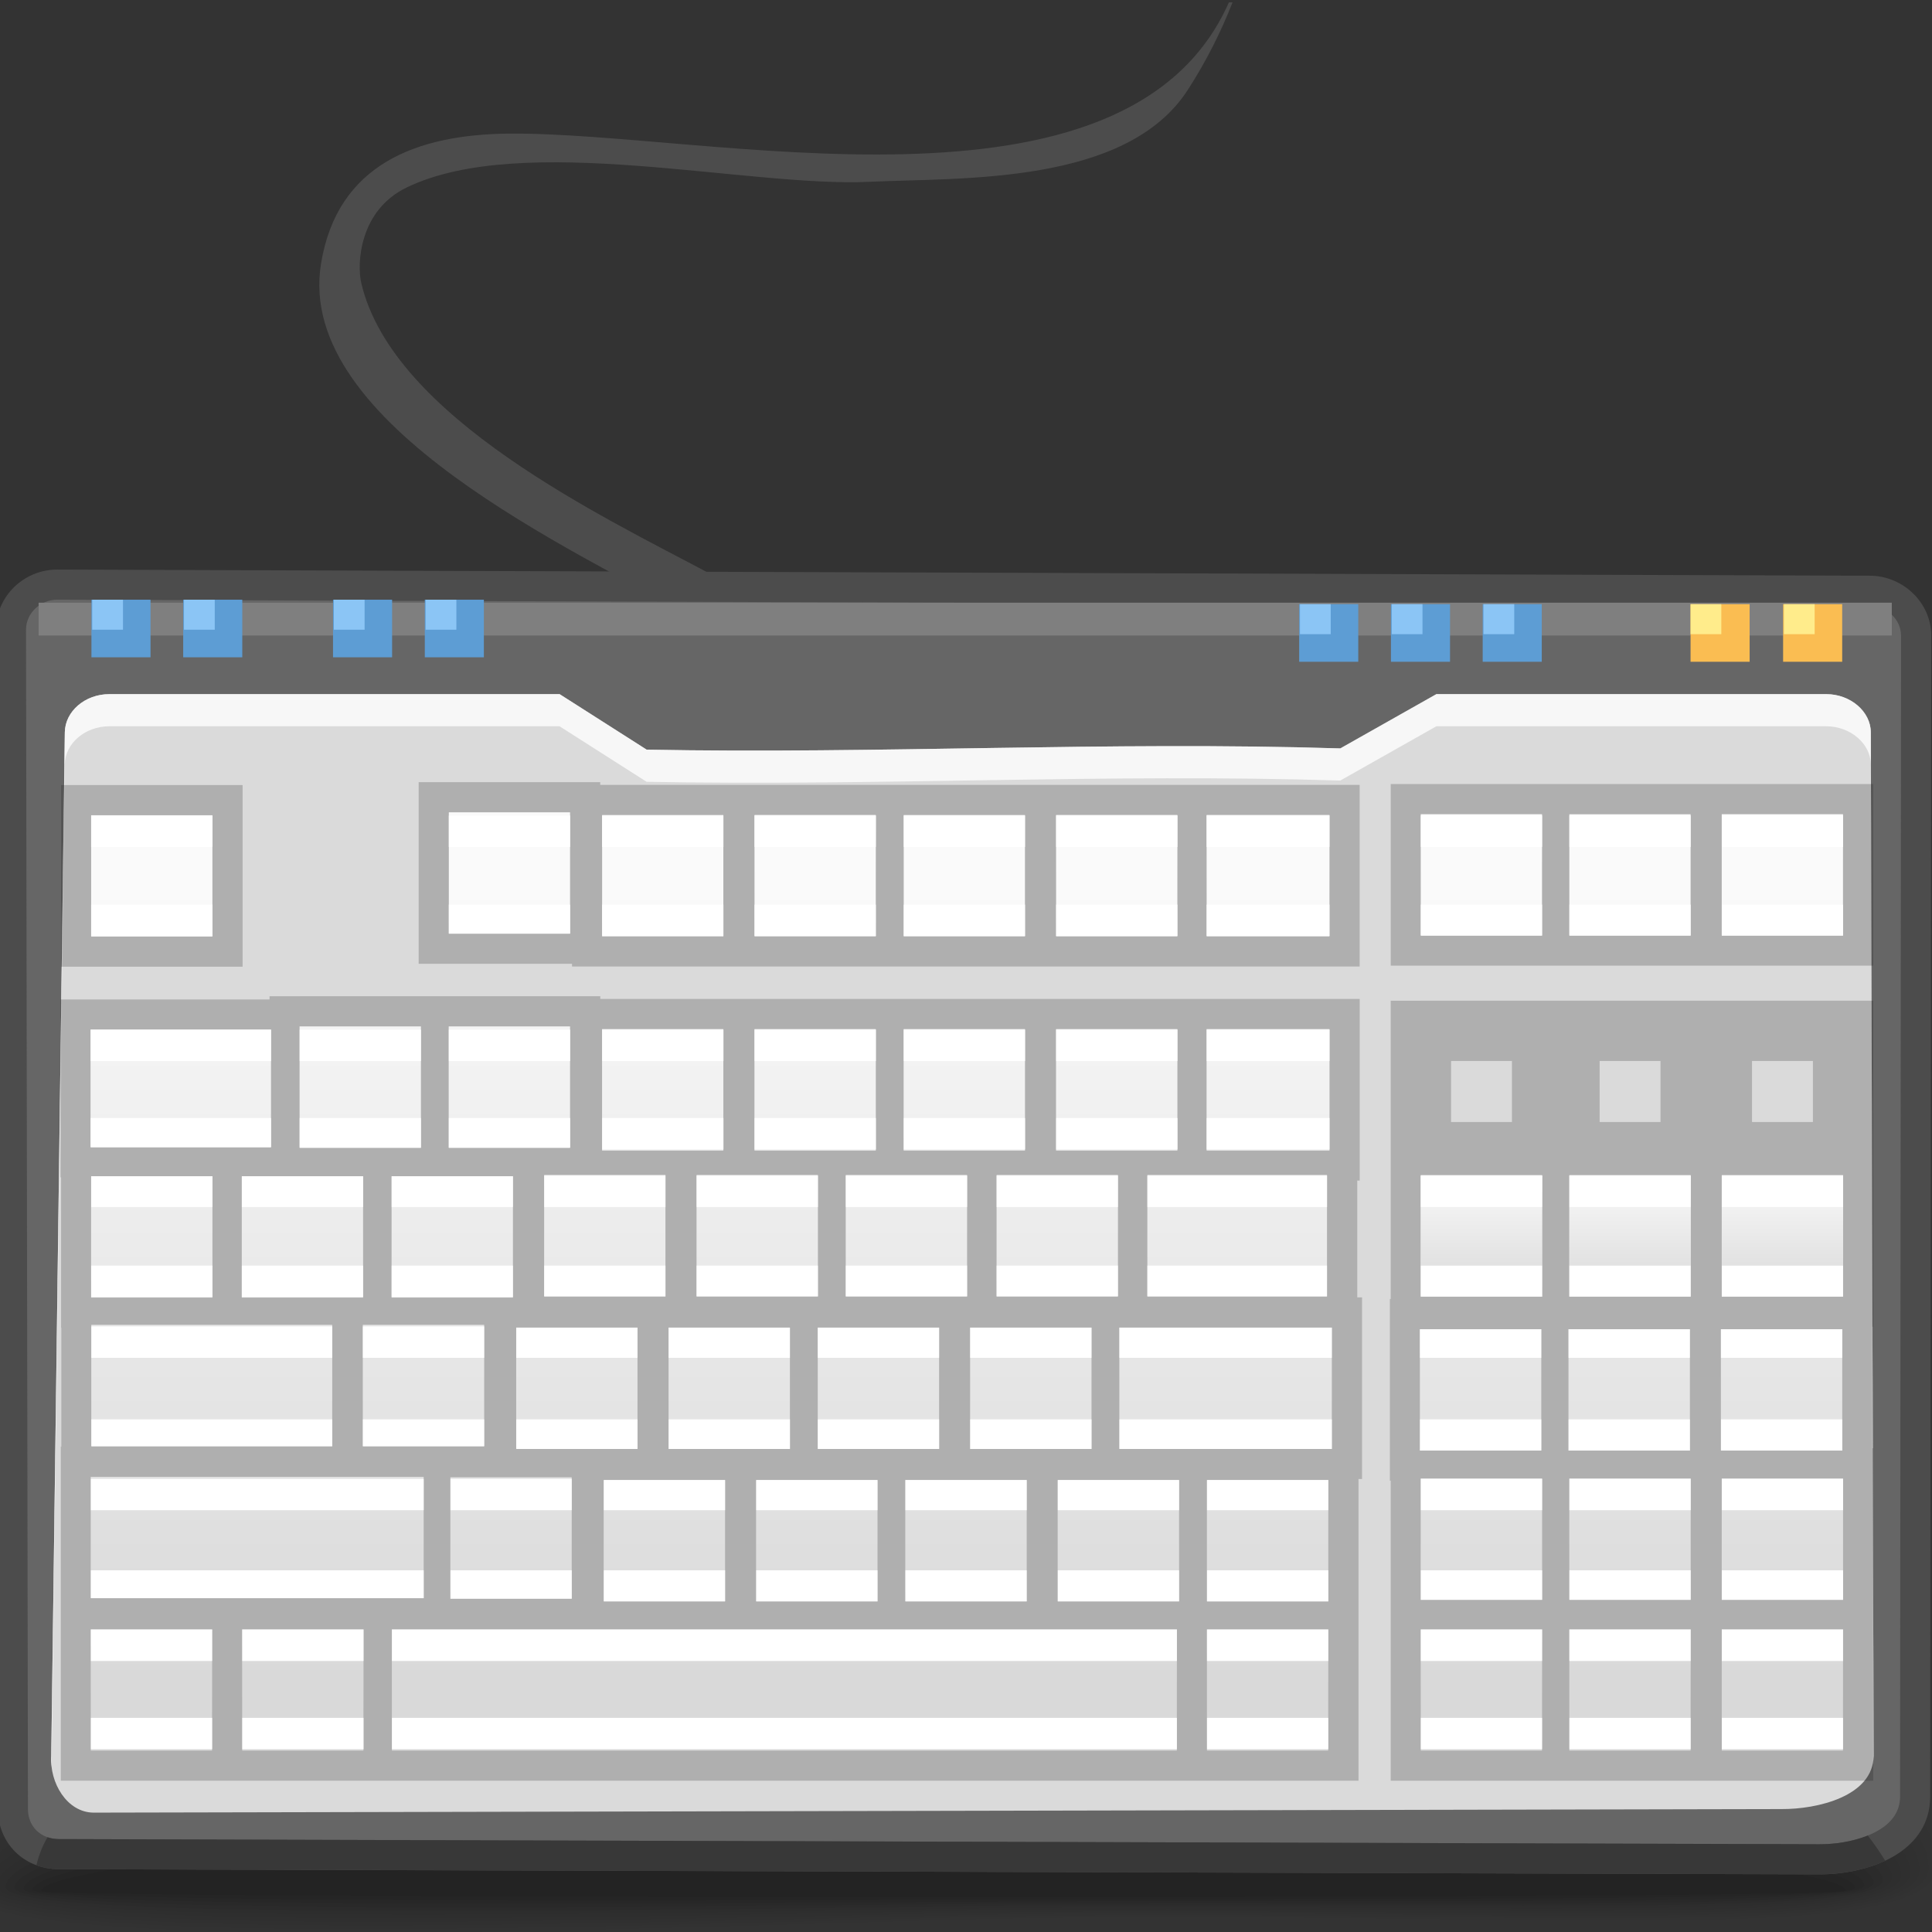 <?xml version="1.0" encoding="UTF-8" standalone="no"?>
<!-- Creator: CorelDRAW -->

<svg
   xmlns:dc="http://purl.org/dc/elements/1.1/"
   xmlns:cc="http://creativecommons.org/ns#"
   xmlns:rdf="http://www.w3.org/1999/02/22-rdf-syntax-ns#"
   xmlns:svg="http://www.w3.org/2000/svg"
   xmlns="http://www.w3.org/2000/svg"
   xmlns:xlink="http://www.w3.org/1999/xlink"
   xmlns:sodipodi="http://sodipodi.sourceforge.net/DTD/sodipodi-0.dtd"
   xmlns:inkscape="http://www.inkscape.org/namespaces/inkscape"
   xml:space="preserve"
   width="64px"
   height="64px"
   style="shape-rendering:geometricPrecision; text-rendering:geometricPrecision; image-rendering:optimizeQuality; fill-rule:evenodd; clip-rule:evenodd"
   viewBox="0 0 64 64"
   id="svg6055"
   version="1.1"
   inkscape:version="0.48.1 r9760"
   sodipodi:docname="preferences-desktop-peripherals.svg"><rect x="0" y="0" width="64" height="64" fill="#333333" stroke="none"/><sodipodi:namedview
   pagecolor="#ffffff"
   bordercolor="#666666"
   borderopacity="1"
   objecttolerance="10"
   gridtolerance="10"
   guidetolerance="10"
   inkscape:pageopacity="0"
   inkscape:pageshadow="2"
   inkscape:window-width="646"
   inkscape:window-height="480"
   id="namedview6236"
   showgrid="false"
   inkscape:zoom="4.15625"
   inkscape:cx="32"
   inkscape:cy="32"
   inkscape:window-x="0"
   inkscape:window-y="24"
   inkscape:window-maximized="0"
   inkscape:current-layer="svg6055" />
 <defs
   id="defs6057">
  <style
   type="text/css"
   id="style6059">
   
    .fil14 {fill:#4C4C4C}
    .fil29 {fill:#5D9DD4}
    .fil15 {fill:#666666}
    .fil18 {fill:#7F7F7F}
    .fil30 {fill:#8BC5F5}
    .fil19 {fill:#DADADA}
    .fil21 {fill:#FABD52}
    .fil28 {fill:#FFEC8B}
    .fil27 {fill:white}
    .fil17 {fill:#383838;fill-rule:nonzero}
    .fil16 {fill:#4C4C4C;fill-rule:nonzero}
    .fil0 {fill:black;fill-opacity:0}
    .fil1 {fill:black;fill-opacity:0.004}
    .fil2 {fill:black;fill-opacity:0.008}
    .fil3 {fill:black;fill-opacity:0.016}
    .fil4 {fill:black;fill-opacity:0.02}
    .fil5 {fill:black;fill-opacity:0.024}
    .fil6 {fill:black;fill-opacity:0.027}
    .fil7 {fill:black;fill-opacity:0.031}
    .fil8 {fill:black;fill-opacity:0.035}
    .fil9 {fill:black;fill-opacity:0.043}
    .fil10 {fill:black;fill-opacity:0.047}
    .fil11 {fill:black;fill-opacity:0.051}
    .fil12 {fill:black;fill-opacity:0.055}
    .fil13 {fill:black;fill-opacity:0.059}
    .fil24 {fill:#191919;fill-rule:nonzero;fill-opacity:0.22}
    .fil20 {fill:white;fill-opacity:0.78}
    .fil22 {fill:url(#id0)}
    .fil26 {fill:url(#id1)}
    .fil23 {fill:url(#id2)}
    .fil25 {fill:url(#id3)}
   
  </style>
  <linearGradient
   id="id0"
   gradientUnits="userSpaceOnUse"
   x1="5.019"
   y1="53.971"
   x2="5.019"
   y2="57.989">
   <stop
   offset="0"
   style="stop-color:#FAFAFA"
   id="stop6062" />
   <stop
   offset="1"
   style="stop-color:#D9D9D9"
   id="stop6064" />
  </linearGradient>
  <linearGradient
   id="id1"
   gradientUnits="userSpaceOnUse"
   xlink:href="#id0"
   x1="54.06"
   y1="38.932"
   x2="54.06"
   y2="42.95">
  </linearGradient>
  <linearGradient
   id="id2"
   gradientUnits="userSpaceOnUse"
   xlink:href="#id0"
   x1="59.045"
   y1="27.293"
   x2="59.045"
   y2="30.67">
  </linearGradient>
  <linearGradient
   id="id3"
   gradientUnits="userSpaceOnUse"
   xlink:href="#id0"
   x1="32.028"
   y1="29.396"
   x2="32.028"
   y2="55.503">
  </linearGradient>
 </defs>
 <g
   id="Слой_x0020_1">
  <g
   id="_249745328">
   <path
   id="_249750800"
   class="fil0"
   d="M29.737 54.01c31.048,-1.248 35.236,3.567 35.371,7.475 0.136,3.909 -16.107,1.687 -34.209,2.361 -18.102,0.674 -33.367,1.243 -33.367,-1.655 0,-2.897 1.156,-6.933 32.204,-8.182z" />
   <g
   id="g6073">
    <path
   id="_249750008"
   class="fil1"
   d="M29.809 54.491c29.731,-1.152 34.87,3.405 34.995,7.083 0.124,3.619 -16.017,1.572 -33.876,2.196 -17.858,0.622 -33.098,1.142 -33.098,-1.544 0,-2.744 2.249,-6.582 31.979,-7.735z" />
    <path
   id="_249741128"
   class="fil2"
   d="M29.88 54.971c28.414,-1.057 34.505,3.243 34.62,6.69 0.115,3.33 -15.928,1.46 -33.544,2.03 -17.615,0.572 -32.83,1.041 -32.83,-1.433 0,-2.59 3.339,-6.23 31.754,-7.287z" />
    <path
   id="_249724952"
   class="fil3"
   d="M29.95 55.452c27.097,-0.96 34.14,3.082 34.244,6.298 0.104,3.04 -15.838,1.346 -33.209,1.866 -17.373,0.519 -32.562,0.939 -32.562,-1.322 0,-2.438 4.429,-5.882 31.528,-6.842z" />
    <path
   id="_249745520"
   class="fil4"
   d="M30.02 55.932c25.781,-0.863 33.776,2.92 33.87,5.904 0.093,2.752 -15.75,1.235 -32.879,1.701 -17.13,0.468 -32.295,0.839 -32.295,-1.208 0,-2.285 5.522,-5.532 31.304,-6.397z" />
    <path
   id="_249728792"
   class="fil5"
   d="M30.09 56.414c24.465,-0.767 33.411,2.758 33.494,5.512 0.083,2.463 -15.659,1.122 -32.544,1.537 -16.888,0.415 -32.028,0.737 -32.028,-1.098 0,-2.132 6.613,-5.18 31.079,-5.95z" />
    <path
   id="_249747728"
   class="fil6"
   d="M30.16 56.897c23.149,-0.672 33.048,2.595 33.12,5.119 0.073,2.172 -15.569,1.007 -32.214,1.371 -16.642,0.364 -31.759,0.637 -31.759,-0.987 0,-1.98 7.703,-4.831 30.853,-5.503z" />
    <path
   id="_249742568"
   class="fil7"
   d="M30.23 57.375c21.833,-0.575 32.683,2.432 32.745,4.726 0.063,1.884 -15.481,0.896 -31.881,1.207 -16.401,0.312 -31.491,0.535 -31.491,-0.875 0,-1.827 8.795,-4.481 30.626,-5.058z" />
    <path
   id="_249731456"
   class="fil8"
   d="M30.3 57.858c20.515,-0.481 32.318,2.269 32.37,4.332 0.052,1.595 -15.391,0.783 -31.549,1.043 -16.157,0.26 -31.223,0.433 -31.223,-0.765 0,-1.675 9.885,-4.13 30.402,-4.61z" />
    <path
   id="_249722072"
   class="fil9"
   d="M30.37 58.339c19.199,-0.383 31.953,2.108 31.994,3.941 0.043,1.304 -15.3,0.67 -31.215,0.878 -15.914,0.208 -30.957,0.333 -30.957,-0.654 0,-1.521 10.979,-3.78 30.177,-4.165z" />
    <path
   id="_249730088"
   class="fil10"
   d="M30.441 58.82c17.882,-0.288 31.588,1.945 31.62,3.547 0.031,1.017 -15.213,0.557 -30.885,0.713 -15.67,0.156 -30.688,0.231 -30.688,-0.543 0,-1.368 12.069,-3.429 29.953,-3.717z" />
    <path
   id="_249747104"
   class="fil11"
   d="M30.511 59.3c16.566,-0.191 31.223,1.785 31.244,3.155 0.021,0.726 -15.122,0.444 -30.551,0.549 -15.428,0.103 -30.42,0.13 -30.42,-0.432 0,-1.215 13.159,-3.079 29.726,-3.272z" />
    <path
   id="_249726008"
   class="fil12"
   d="M30.581 59.781c15.249,-0.097 30.859,1.622 30.869,2.761 0.011,0.437 -15.033,0.332 -30.22,0.383 -15.182,0.052 -30.15,0.03 -30.15,-0.32 0,-1.062 14.25,-2.728 29.502,-2.824z" />
   </g>
   <path
   id="_249727976"
   class="fil13"
   d="M30.649 60.264c13.934,0 30.495,1.46 30.495,2.369 0,0.296 -59.772,0.285 -59.772,0.008 0,-0.909 15.341,-2.378 29.276,-2.378z" />
  </g>
  <path
   class="fil14"
   d="M22.974 20.458c-3.798,-2.172 -13.212,-6.369 -12.34,-11.721 0.539,-3.311 3.193,-4.28 6.209,-4.311 6.571,-0.064 20.475,3.328 23.866,-4.348l0.12 0c-0.383,0.98 -0.866,1.944 -1.478,2.894 -2.039,3.17 -7.506,2.907 -10.531,3.05 -4.049,0.194 -11.486,-1.675 -15.347,0.188 -1.574,0.758 -1.655,2.53 -1.504,3.172 1.045,4.447 8.035,7.748 11.547,9.621 1.035,0.733 2.889,1.708 1.579,1.097 -0.83,-0.386 -1.296,0.759 -2.121,0.358z"
   id="path6088" />
  <path
   class="fil15"
   d="M1.929 61.42l58.337 0.171c1.245,0.011 3.157,-0.496 3.175,-2.058l0.033 -38.486c0,-0.804 -0.703,-1.476 -1.532,-1.479l-60.047 -0.203c-0.83,-0.002 -1.524,0.667 -1.531,1.48l0.064 39.094c0.002,0.79 0.589,1.462 1.501,1.48z"
   id="path6090" />
  <path
   class="fil16"
   d="M1.929 60.922l0.008 0 58.328 0.171 0.004 0c0.633,0.005 1.461,-0.137 2.039,-0.511 0.366,-0.236 0.628,-0.581 0.634,-1.048l0 -0.004 0.033 -38.482 -0.002 0c0,-0.261 -0.117,-0.503 -0.299,-0.679l-0.001 -0.001c-0.189,-0.183 -0.452,-0.3 -0.731,-0.3l-60.047 -0.203c-0.28,0 -0.541,0.113 -0.729,0.295 -0.183,0.176 -0.301,0.423 -0.304,0.686l0.064 39.094c0,0.268 0.104,0.519 0.282,0.697l0.002 0.002c0.171,0.167 0.418,0.275 0.718,0.282zm58.337 1.168l-0.004 0 -58.333 -0.171 -0.008 0c-0.578,-0.011 -1.064,-0.229 -1.411,-0.57l-0.002 -0.002c-0.366,-0.363 -0.576,-0.866 -0.578,-1.406l-0.064 -39.094 0 -0.004c0.005,-0.544 0.24,-1.044 0.608,-1.401 0.367,-0.354 0.873,-0.575 1.421,-0.574l60.047 0.203c0.548,0.001 1.058,0.226 1.424,0.58 0.373,0.359 0.608,0.856 0.608,1.397l-0.002 0 -0.033 38.486 0 0.004c-0.008,0.862 -0.458,1.473 -1.088,1.88 -0.758,0.491 -1.799,0.678 -2.585,0.672z"
   id="path6092" />
  <path
   class="fil17"
   d="M1.929 60.922l0.008 0 58.328 0.171 0.004 0c0.487,0.004 1.09,-0.08 1.605,-0.289 0.209,0.275 0.409,0.559 0.576,0.835 -0.698,0.327 -1.53,0.456 -2.185,0.451l-0.004 0 -58.333 -0.171 -0.008 0c-0.257,-0.005 -0.497,-0.051 -0.715,-0.131 0.078,-0.32 0.196,-0.639 0.37,-0.927 0.106,0.037 0.226,0.058 0.353,0.061z"
   id="path6094" />
  <rect
   class="fil18"
   x="1.279"
   y="19.965"
   width="61.389"
   height="1.086"
   id="rect6096" />
  <path
   class="fil19"
   d="M3.091 60.046l55.916 -0.118c1.199,0.009 3.043,-0.425 3.059,-1.761l-0.093 -33.906c0,-0.689 -0.674,-1.267 -1.475,-1.267l-12.915 0 -3.183 1.798c-7.704,-0.242 -15.271,0.188 -22.979,0.041l-2.884 -1.839 -14.915 0c-0.806,0 -1.467,0.57 -1.475,1.267l-0.449 33.906c-0.059,0.888 0.516,1.865 1.394,1.879z"
   id="path6098" />
  <path
   class="fil20"
   d="M62.064 58.233l0.002 -0.066 -0.093 -33.906c0,-0.689 -0.674,-1.267 -1.475,-1.267l-12.915 0 -3.183 1.798c-7.704,-0.242 -15.271,0.188 -22.979,0.041l-2.884 -1.839 -14.915 0c-0.806,0 -1.467,0.57 -1.475,1.267l-0.449 33.906c-0.008,0.118 -0.005,0.237 0.009,0.356l0.439 -33.197c0.008,-0.697 0.67,-1.267 1.475,-1.267l14.915 0 2.884 1.839c7.708,0.146 15.274,-0.283 22.979,-0.041l3.183 -1.798 12.915 0c0.801,0 1.475,0.579 1.475,1.267l0.091 32.907z"
   id="path6100" />
  <rect
   class="fil21"
   x="59.068"
   y="20.014"
   width="1.957"
   height="1.908"
   id="rect6102" />
  <g
   id="_252333288">
   <polygon
   id="_252325392"
   class="fil22"
   points="3.011,53.971 7.026,53.971 7.026,57.99 3.011,57.99 " />
   <polygon
   id="_252323928"
   class="fil22"
   points="8.026,53.971 12.041,53.971 12.041,57.99 8.026,57.99 " />
   <g
   id="g6107">
    <polygon
   id="_252333000"
   class="fil22"
   points="57.037,53.971 61.053,53.971 61.053,57.99 57.037,57.99 " />
    <polygon
   id="_249726512"
   class="fil22"
   points="51.989,53.971 56.005,53.971 56.005,57.99 51.989,57.99 " />
    <polygon
   id="_249721736"
   class="fil22"
   points="47.068,53.971 51.083,53.971 51.083,57.99 47.068,57.99 " />
   </g>
   <polygon
   id="_249744680"
   class="fil22"
   points="39.984,53.971 44,53.971 44,57.99 39.984,57.99 " />
   <polygon
   id="_252328392"
   class="fil22"
   points="12.984,53.971 38.986,53.971 38.986,57.99 12.984,57.99 " />
   <g
   id="g6114">
    <polygon
   id="_249727664"
   class="fil22"
   points="57.037,48.976 61.053,48.976 61.053,52.995 57.037,52.995 " />
    <polygon
   id="_249720584"
   class="fil22"
   points="51.989,48.976 56.005,48.976 56.005,52.995 51.989,52.995 " />
    <polygon
   id="_249749192"
   class="fil22"
   points="47.068,48.976 51.083,48.976 51.083,52.995 47.068,52.995 " />
   </g>
   <g
   id="g6119">
    <polygon
   id="_249744896"
   class="fil22"
   points="57.01,44.032 61.026,44.032 61.026,48.051 57.01,48.051 " />
    <polygon
   id="_249738752"
   class="fil22"
   points="51.962,44.032 55.978,44.032 55.978,48.051 51.962,48.051 " />
    <polygon
   id="_252326592"
   class="fil22"
   points="47.04,44.032 51.056,44.032 51.056,48.051 47.04,48.051 " />
   </g>
   <polygon
   id="_249749096"
   class="fil22"
   points="39.984,49.028 44,49.028 44,53.047 39.984,53.047 " />
   <polygon
   id="_249743504"
   class="fil22"
   points="14.922,48.938 18.938,48.938 18.938,52.958 14.922,52.958 " />
   <polygon
   id="_252338400"
   class="fil22"
   points="3.011,48.922 14.035,48.922 14.035,52.941 3.011,52.941 " />
   <polygon
   id="_249736640"
   class="fil22"
   points="35.041,49.028 39.057,49.028 39.057,53.047 35.041,53.047 " />
   <polygon
   id="_252333216"
   class="fil22"
   points="29.993,49.028 34.009,49.028 34.009,53.047 29.993,53.047 " />
   <polygon
   id="_252338496"
   class="fil22"
   points="25.052,49.028 29.067,49.028 29.067,53.047 25.052,53.047 " />
   <polygon
   id="_252336600"
   class="fil22"
   points="20.002,49.028 24.018,49.028 24.018,53.047 20.002,53.047 " />
   <g
   id="g6131">
    <polygon
   id="_249749552"
   class="fil22"
   points="37.085,43.979 44.118,43.979 44.118,47.998 37.085,47.998 " />
    <polygon
   id="_252334512"
   class="fil22"
   points="12.023,43.889 16.038,43.889 16.038,47.908 12.023,47.908 " />
    <polygon
   id="_252335040"
   class="fil22"
   points="32.142,43.979 36.157,43.979 36.157,47.998 32.142,47.998 " />
    <polygon
   id="_249728912"
   class="fil22"
   points="27.094,43.979 31.109,43.979 31.109,47.998 27.094,47.998 " />
    <polygon
   id="_249731360"
   class="fil22"
   points="22.152,43.979 26.168,43.979 26.168,47.998 22.152,47.998 " />
    <polygon
   id="_252327384"
   class="fil22"
   points="17.103,43.979 21.118,43.979 21.118,47.998 17.103,47.998 " />
    <polygon
   id="_249721376"
   class="fil22"
   points="3.028,43.889 11.006,43.889 11.006,47.908 3.028,47.908 " />
   </g>
   <g
   id="g6140">
    <polygon
   id="_249742448"
   class="fil22"
   points="57.037,38.932 61.053,38.932 61.053,42.951 57.037,42.951 " />
    <polygon
   id="_249732776"
   class="fil22"
   points="51.989,38.932 56.005,38.932 56.005,42.951 51.989,42.951 " />
    <polygon
   id="_252329928"
   class="fil22"
   points="47.068,38.932 51.083,38.932 51.083,42.951 47.068,42.951 " />
   </g>
   <polygon
   id="_252337416"
   class="fil22"
   points="38.011,38.925 43.959,38.925 43.959,42.944 38.011,42.944 " />
   <polygon
   id="_252325896"
   class="fil22"
   points="12.975,38.965 16.99,38.965 16.99,42.984 12.975,42.984 " />
   <polygon
   id="_249736664"
   class="fil22"
   points="28.02,38.925 32.035,38.925 32.035,42.944 28.02,42.944 " />
   <polygon
   id="_252326520"
   class="fil22"
   points="23.078,38.925 27.094,38.925 27.094,42.944 23.078,42.944 " />
   <polygon
   id="_252329544"
   class="fil22"
   points="18.029,38.925 22.044,38.925 22.044,42.944 18.029,42.944 " />
   <polygon
   id="_252330000"
   class="fil22"
   points="8.012,38.965 12.027,38.965 12.027,42.984 8.012,42.984 " />
   <polygon
   id="_252332400"
   class="fil22"
   points="3.02,38.965 7.036,38.965 7.036,42.984 3.02,42.984 " />
   <polygon
   id="_252339240"
   class="fil22"
   points="33.016,38.925 37.032,38.925 37.032,42.944 33.016,42.944 " />
   <g
   id="g6153">
    <polygon
   id="_252337656"
   class="fil22"
   points="14.868,34.002 18.884,34.002 18.884,38.021 14.868,38.021 " />
    <polygon
   id="_252333120"
   class="fil22"
   points="34.987,34.092 39.003,34.092 39.003,38.111 34.987,38.111 " />
    <polygon
   id="_252333024"
   class="fil22"
   points="29.939,34.092 33.955,34.092 33.955,38.111 29.939,38.111 " />
    <polygon
   id="_252326400"
   class="fil22"
   points="24.997,34.092 29.013,34.092 29.013,38.111 24.997,38.111 " />
    <polygon
   id="_252334272"
   class="fil22"
   points="19.948,34.092 23.964,34.092 23.964,38.111 19.948,38.111 " />
    <polygon
   id="_252325344"
   class="fil22"
   points="3.004,34.108 8.978,34.108 8.978,38.002 3.004,38.002 " />
   </g>
   <polygon
   id="_252333984"
   class="fil22"
   points="39.972,34.092 44.04,34.092 44.04,38.111 39.972,38.111 " />
   <polygon
   id="_249734528"
   class="fil22"
   points="9.926,34.002 13.942,34.002 13.942,38.021 9.926,38.021 " />
   <g
   id="g6163">
    <polygon
   id="_252332976"
   class="fil23"
   points="57.037,26.973 61.053,26.973 61.053,30.992 57.037,30.992 " />
    <polygon
   id="_252336576"
   class="fil23"
   points="51.989,26.973 56.005,26.973 56.005,30.992 51.989,30.992 " />
    <polygon
   id="_252332568"
   class="fil23"
   points="47.068,26.973 51.083,26.973 51.083,30.992 47.068,30.992 " />
   </g>
   <g
   id="g6168">
    <polygon
   id="_252328032"
   class="fil23"
   points="14.868,26.909 18.884,26.909 18.884,30.929 14.868,30.929 " />
    <polygon
   id="_252336360"
   class="fil23"
   points="34.987,26.999 39.003,26.999 39.003,31.018 34.987,31.018 " />
    <polygon
   id="_252327432"
   class="fil23"
   points="29.939,26.999 33.955,26.999 33.955,31.018 29.939,31.018 " />
    <polygon
   id="_252331296"
   class="fil23"
   points="24.997,26.999 29.013,26.999 29.013,31.018 24.997,31.018 " />
    <polygon
   id="_249752648"
   class="fil23"
   points="19.948,26.999 23.964,26.999 23.964,31.018 19.948,31.018 " />
   </g>
   <polygon
   id="_252325032"
   class="fil23"
   points="39.972,26.999 44.04,26.999 44.04,31.018 39.972,31.018 " />
   <polygon
   id="_252335736"
   class="fil23"
   points="3.02,27.006 7.036,27.006 7.036,31.026 3.02,31.026 " />
  </g>
  <path
   class="fil24"
   d="M14.868 25.91l4.016 0 0.999 0 0 0.09 0.065 0 4.016 0 0.034 0 0.965 0 0.034 0 3.943 0 0.073 0 0.926 0 0.073 0 3.943 0 0.033 0 0.966 0 0.033 0 3.986 0 0.03 0 0.97 0 0.03 0 4.038 0 0.999 0 0 0.999 0 4.019 0 0.999 -0.999 0 -4.038 0 -0.03 0 -0.97 0 -0.03 0 -3.986 0 -0.033 0 -0.966 0 -0.033 0 -3.943 0 -0.073 0 -0.926 0 -0.073 0 -3.943 0 -0.034 0 -0.965 0 -0.034 0 -4.016 0 -0.999 0 0 -0.09 -0.065 0 -4.016 0 -0.999 0 0 -0.999 0 -4.019 0 -0.999 0.999 0zm32.2 7.239l3.922 0 0.093 0 0.906 0 0.093 0 3.922 0 0.033 0 0.966 0 0.033 0 4.016 0 0.999 0 0 0.999 0 3.784 0 0.235 0 0.764 0 0.235 0 3.784 0 0.999 -0.027 0 0 0.081 0 3.945 0.027 0 0 0.999 0 3.996 0 0.024 0 0.976 0 0.024 0 3.996 0 0.999 -0.999 0 -4.016 0 -0.033 0 -0.966 0 -0.033 0 -3.922 0 -0.093 0 -0.906 0 -0.093 0 -3.922 0 -0.999 0 0 -0.999 0 -3.996 0 -0.024 0 -0.976 0 -0.024 0 -3.921 -0.027 0 0 -0.999 0 -4.019 0 -0.999 0.027 0 0 -0.081 0 -3.784 0 -0.235 0 -0.764 0 -0.235 0 -3.784 0 -0.999 0.999 0zm3.017 1.998l-2.017 0 0 2.021 2.017 0 0 -2.021zm4.922 0l-2.017 0 0 2.021 2.017 0 0 -2.021zm5.048 0l-2.017 0 0 2.021 2.017 0 0 -2.021zm-42.169 -7.239l-2.017 0 0 2.021 2.017 0 0 -2.021zm-14.864 -1.902l4.016 0 0.999 0 0 0.999 0 4.019 0 0.999 -0.999 0 -4.016 0 -0.999 0 0 -0.999 0 -4.019 0 -0.999 0.999 0zm3.017 1.998l-2.017 0 0 2.021 2.017 0 0 -2.021zm37.004 -0.007l-2.069 0 0 2.021 2.069 0 0 -2.021zm-33.115 5.004l3.943 0 0.073 0 0.926 0 0.073 0 3.943 0 0.999 0 0 0.09 0.065 0 4.016 0 0.034 0 0.965 0 0.034 0 3.943 0 0.073 0 0.926 0 0.073 0 3.943 0 0.033 0 0.966 0 0.033 0 3.986 0 0.03 0 0.97 0 0.03 0 4.038 0 0.999 0 0 0.999 0 4.019 0 0.999 -0.081 0 0 3.834 0 0.035 0.159 0 0 0.999 0 4.019 0 0.999 -0.118 0 0 0.031 0 3.944 0 0.076 0 0.924 0 0.076 0 3.944 0 0.999 -0.999 0 -4.015 0 -0.001 0 -0.998 0 -0.001 0 -25.944 0 -0.057 0 -0.943 0 -0.057 0 -3.959 0 -0.999 0 -4.016 0 -0.999 0 0 -0.999 0 -4.019 0 -0.031 0 -0.969 0 -0.031 0 -4.019 0 -0.999 0.018 0 0 -0.014 0 -3.925 -0.008 0 0 -0.999 0 -3.983 -0.017 0 0 -0.999 0 -3.894 0 -0.999 0.999 0 5.923 0 0 -0.106 0.999 0zm3.017 1.998l-2.017 0 0 2.021 2.017 0 0 -2.021zm30.098 0.09l-2.069 0 0 2.021 2.069 0 0 -2.021zm-7.009 4.833l-2.017 0 0 2.021 2.017 0 0 -2.021zm-29.996 0.04l-2.017 0 0 2.021 2.017 0 0 -2.021zm4.991 0l-2.017 0 0 2.021 2.017 0 0 -2.021zm10.017 -0.04l-2.017 0 0 2.021 2.017 0 0 -2.021zm5.049 0l-2.017 0 0 2.021 2.017 0 0 -2.021zm4.942 0l-2.017 0 0 2.021 2.017 0 0 -2.021zm-15.045 0.04l-2.017 0 0 2.021 2.017 0 0 -2.021zm26.968 -0.04l-3.95 0 0 2.021 3.95 0 0 -2.021zm-19.941 10.103l-2.017 0 0 2.021 2.017 0 0 -2.021zm5.049 0l-2.017 0 0 2.021 2.017 0 0 -2.021zm4.942 0l-2.017 0 0 2.021 2.017 0 0 -2.021zm5.048 0l-2.017 0 0 2.021 2.017 0 0 -2.021zm-25.022 -0.106l-9.026 0 0 2.021 9.026 0 0 -2.021zm4.903 0.017l-2.017 0 0 2.021 2.017 0 0 -2.021zm25.062 0.09l-2.017 0 0 2.021 2.017 0 0 -2.021zm-5.014 4.943l-24.004 0 0 2.021 24.004 0 0 -2.021zm5.014 0l-2.017 0 0 2.021 2.017 0 0 -2.021zm-31.959 0l-2.017 0 0 2.021 2.017 0 0 -2.021zm-5.015 0l-2.017 0 0 2.021 2.017 0 0 -2.021zm44.057 0l-2.017 0 0 2.021 2.017 0 0 -2.021zm4.922 0l-2.017 0 0 2.021 2.017 0 0 -2.021zm5.048 0l-2.017 0 0 2.021 2.017 0 0 -2.021zm-9.97 -4.995l-2.017 0 0 2.021 2.017 0 0 -2.021zm4.922 0l-2.017 0 0 2.021 2.017 0 0 -2.021zm5.048 0l-2.017 0 0 2.021 2.017 0 0 -2.021zm-9.997 -4.944l-2.017 0 0 2.021 2.017 0 0 -2.021zm4.922 0l-2.017 0 0 2.021 2.017 0 0 -2.021zm5.048 0l-2.017 0 0 2.021 2.017 0 0 -2.021zm-50.02 -0.143l-5.979 0 0 2.021 5.979 0 0 -2.021zm10.113 0.09l-2.017 0 0 2.021 2.017 0 0 -2.021zm5.049 0l-2.017 0 0 2.021 2.017 0 0 -2.021zm4.942 0l-2.017 0 0 2.021 2.017 0 0 -2.021zm5.048 0l-2.017 0 0 2.021 2.017 0 0 -2.021zm-20.119 -0.09l-2.017 0 0 2.021 2.017 0 0 -2.021zm28.08 0.09l-5.035 0 0 2.021 5.035 0 0 -2.021zm6.965 -5.047l-2.017 0 0 2.021 2.017 0 0 -2.021zm4.922 0l-2.017 0 0 2.021 2.017 0 0 -2.021zm5.048 0l-2.017 0 0 2.021 2.017 0 0 -2.021zm-52.075 -4.824l-3.976 0 0 1.896 3.976 0 0 -1.896zm14.986 -0.017l-2.017 0 0 2.021 2.017 0 0 -2.021zm5.049 0l-2.017 0 0 2.021 2.017 0 0 -2.021zm4.942 0l-2.017 0 0 2.021 2.017 0 0 -2.021zm5.048 0l-2.017 0 0 2.021 2.017 0 0 -2.021zm-20.119 -0.09l-2.017 0 0 2.021 2.017 0 0 -2.021zm29.183 -9.027l3.922 0 0.093 0 0.906 0 0.093 0 3.922 0 0.033 0 0.966 0 0.033 0 4.016 0 0.999 0 0 0.999 0 4.019 0 0.999 -0.999 0 -4.016 0 -0.033 0 -0.966 0 -0.033 0 -3.922 0 -0.093 0 -0.906 0 -0.093 0 -3.922 0 -0.999 0 0 -0.999 0 -4.019 0 -0.999 0.999 0zm3.017 1.998l-2.017 0 0 2.021 2.017 0 0 -2.021zm4.922 0l-2.017 0 0 2.021 2.017 0 0 -2.021zm5.048 0l-2.017 0 0 2.021 2.017 0 0 -2.021zm-37.089 0.026l-2.017 0 0 2.021 2.017 0 0 -2.021zm5.049 0l-2.017 0 0 2.021 2.017 0 0 -2.021zm4.942 0l-2.017 0 0 2.021 2.017 0 0 -2.021zm5.048 0l-2.017 0 0 2.021 2.017 0 0 -2.021z"
   id="path6177" />
  <path
   class="fil25"
   d="M14.868 26.909l4.016 0 0 4.019 -4.016 0 0 -4.019zm-11.848 0.097l4.016 0 0 4.019 -4.016 0 0 -4.019zm36.952 -0.007l4.068 0 0 4.019 -4.068 0 0 -4.019zm-30.046 7.003l4.016 0 0 4.019 -4.016 0 0 -4.019zm30.046 0.09l4.068 0 0 4.019 -4.068 0 0 -4.019zm-6.957 4.833l4.016 0 0 4.019 -4.016 0 0 -4.019zm-29.996 0.04l4.016 0 0 4.019 -4.016 0 0 -4.019zm4.991 0l4.016 0 0 4.019 -4.016 0 0 -4.019zm10.017 -0.04l4.016 0 0 4.019 -4.016 0 0 -4.019zm5.049 0l4.016 0 0 4.019 -4.016 0 0 -4.019zm4.942 0l4.016 0 0 4.019 -4.016 0 0 -4.019zm-15.045 0.04l4.016 0 0 4.019 -4.016 0 0 -4.019zm25.036 -0.04l5.948 0 0 4.019 -5.948 0 0 -4.019zm-18.009 10.103l4.016 0 0 4.019 -4.016 0 0 -4.019zm5.049 0l4.016 0 0 4.019 -4.016 0 0 -4.019zm4.942 0l4.016 0 0 4.019 -4.016 0 0 -4.019zm5.048 0l4.016 0 0 4.019 -4.016 0 0 -4.019zm-32.031 -0.106l11.024 0 0 4.019 -11.024 0 0 -4.019zm11.912 0.017l4.016 0 0 4.019 -4.016 0 0 -4.019zm25.062 0.09l4.016 0 0 4.019 -4.016 0 0 -4.019zm-27 4.943l26.002 0 0 4.019 -26.002 0 0 -4.019zm27 0l4.016 0 0 4.019 -4.016 0 0 -4.019zm-31.959 0l4.016 0 0 4.019 -4.016 0 0 -4.019zm-5.015 0l4.016 0 0 4.019 -4.016 0 0 -4.019zm44.057 0l4.016 0 0 4.019 -4.016 0 0 -4.019zm4.922 0l4.016 0 0 4.019 -4.016 0 0 -4.019zm5.048 0l4.016 0 0 4.019 -4.016 0 0 -4.019zm-9.97 -4.995l4.016 0 0 4.019 -4.016 0 0 -4.019zm4.922 0l4.016 0 0 4.019 -4.016 0 0 -4.019zm5.048 0l4.016 0 0 4.019 -4.016 0 0 -4.019zm-9.997 -4.944l4.016 0 0 4.019 -4.016 0 0 -4.019zm4.922 0l4.016 0 0 4.019 -4.016 0 0 -4.019zm5.048 0l4.016 0 0 4.019 -4.016 0 0 -4.019zm-53.982 -0.143l7.977 0 0 4.019 -7.977 0 0 -4.019zm14.074 0.09l4.016 0 0 4.019 -4.016 0 0 -4.019zm5.049 0l4.016 0 0 4.019 -4.016 0 0 -4.019zm4.942 0l4.016 0 0 4.019 -4.016 0 0 -4.019zm5.048 0l4.016 0 0 4.019 -4.016 0 0 -4.019zm-20.119 -0.09l4.016 0 0 4.019 -4.016 0 0 -4.019zm25.062 0.09l7.034 0 0 4.019 -7.034 0 0 -4.019zm9.983 -5.047l4.016 0 0 4.019 -4.016 0 0 -4.019zm4.922 0l4.016 0 0 4.019 -4.016 0 0 -4.019zm5.048 0l4.016 0 0 4.019 -4.016 0 0 -4.019zm-54.034 -4.824l5.974 0 0 3.894 -5.974 0 0 -3.894zm16.944 -0.017l4.016 0 0 4.019 -4.016 0 0 -4.019zm5.049 0l4.016 0 0 4.019 -4.016 0 0 -4.019zm4.942 0l4.016 0 0 4.019 -4.016 0 0 -4.019zm5.048 0l4.016 0 0 4.019 -4.016 0 0 -4.019zm-20.119 -0.09l4.016 0 0 4.019 -4.016 0 0 -4.019zm32.2 -7.029l4.016 0 0 4.019 -4.016 0 0 -4.019zm4.922 0l4.016 0 0 4.019 -4.016 0 0 -4.019zm5.048 0l4.016 0 0 4.019 -4.016 0 0 -4.019zm-37.089 0.026l4.016 0 0 4.019 -4.016 0 0 -4.019zm5.049 0l4.016 0 0 4.019 -4.016 0 0 -4.019zm4.942 0l4.016 0 0 4.019 -4.016 0 0 -4.019zm5.048 0l4.016 0 0 4.019 -4.016 0 0 -4.019z"
   id="path6179" />
  <path
   class="fil26"
   d="M47.068 38.932l4.016 0 0 4.019 -4.016 0 0 -4.019zm4.922 0l4.016 0 0 4.019 -4.016 0 0 -4.019zm5.048 0l4.016 0 0 4.019 -4.016 0 0 -4.019z"
   id="path6181" />
  <path
   class="fil27"
   d="M18.884 29.967l0 0.961 -4.016 0 0 -0.961 4.016 0zm-15.864 0l4.016 0 0 1.039 -4.016 0 0 -1.039zm16.928 0l4.016 0 0 1.039 -4.016 0 0 -1.039zm5.049 0l4.016 0 0 1.039 -4.016 0 0 -1.039zm4.942 0l4.016 0 0 1.039 -4.016 0 0 -1.039zm5.048 0l4.016 0 0 1.039 -4.016 0 0 -1.039zm4.985 0l4.068 0 0 1.039 -4.068 0 0 -1.039zm7.095 0l4.016 0 0 1.025 -4.016 0 0 -1.025zm4.922 0l4.016 0 0 1.025 -4.016 0 0 -1.025zm5.048 0l4.016 0 0 1.025 -4.016 0 0 -1.025z"
   id="path6183" />
  <path
   class="fil27"
   d="M3.004 37.036l5.974 0 0 0.966 -5.974 0 0 -0.966zm6.923 0l4.016 0 0 0.985 -4.016 0 0 -0.985zm4.942 0l4.016 0 0 0.985 -4.016 0 0 -0.985zm5.08 0l4.016 0 0 1.039 -4.016 0 0 -1.039zm5.049 0l4.016 0 0 1.039 -4.016 0 0 -1.039zm4.942 0l4.016 0 0 1.039 -4.016 0 0 -1.039zm5.048 0l4.016 0 0 1.039 -4.016 0 0 -1.039zm4.985 0l4.068 0 0 1.039 -4.068 0 0 -1.039z"
   id="path6185" />
  <path
   class="fil27"
   d="M3.02 41.925l4.016 0 0 1.039 -4.016 0 0 -1.039zm4.991 0l4.016 0 0 1.039 -4.016 0 0 -1.039zm4.963 0l4.016 0 0 1.039 -4.016 0 0 -1.039zm5.054 0l4.016 0 0 1.019 -4.016 0 0 -1.019zm5.049 0l4.016 0 0 1.019 -4.016 0 0 -1.019zm4.942 0l4.016 0 0 1.019 -4.016 0 0 -1.019zm4.996 0l4.016 0 0 1.019 -4.016 0 0 -1.019zm4.995 0l5.948 0 0 1.019 -5.948 0 0 -1.019zm9.057 0l4.016 0 0 1.026 -4.016 0 0 -1.026zm4.922 0l4.016 0 0 1.026 -4.016 0 0 -1.026zm5.048 0l4.016 0 0 1.026 -4.016 0 0 -1.026z"
   id="path6187" />
  <path
   class="fil27"
   d="M3.028 47.018l7.977 0 0 0.891 -7.977 0 0 -0.891zm8.994 0l4.016 0 0 0.891 -4.016 0 0 -0.891zm5.08 0l4.016 0 0 0.98 -4.016 0 0 -0.98zm5.049 0l4.016 0 0 0.98 -4.016 0 0 -0.98zm4.942 0l4.016 0 0 0.98 -4.016 0 0 -0.98zm5.048 0l4.016 0 0 0.98 -4.016 0 0 -0.98zm4.943 0l7.034 0 0 0.98 -7.034 0 0 -0.98zm9.956 0l4.016 0 0 1.033 -4.016 0 0 -1.033zm4.922 0l4.016 0 0 1.033 -4.016 0 0 -1.033zm5.048 0l4.016 0 0 1.033 -4.016 0 0 -1.033z"
   id="path6189" />
  <path
   class="fil27"
   d="M3.011 56.906l4.016 0 0 1.039 -4.016 0 0 -1.039zm5.015 0l4.016 0 0 1.039 -4.016 0 0 -1.039zm4.958 0l26.002 0 0 1.039 -26.002 0 0 -1.039zm27 0l4.016 0 0 1.039 -4.016 0 0 -1.039zm7.083 0l4.016 0 0 1.039 -4.016 0 0 -1.039zm4.922 0l4.016 0 0 1.039 -4.016 0 0 -1.039zm5.048 0l4.016 0 0 1.039 -4.016 0 0 -1.039z"
   id="path6191" />
  <path
   class="fil27"
   d="M3.011 52.018l11.024 0 0 0.924 -11.024 0 0 -0.924zm11.912 0l4.016 0 0 0.94 -4.016 0 0 -0.94zm5.08 0l4.016 0 0 1.03 -4.016 0 0 -1.03zm5.049 0l4.016 0 0 1.03 -4.016 0 0 -1.03zm4.942 0l4.016 0 0 1.03 -4.016 0 0 -1.03zm5.048 0l4.016 0 0 1.03 -4.016 0 0 -1.03zm4.943 0l4.016 0 0 1.03 -4.016 0 0 -1.03zm7.083 0l4.016 0 0 0.978 -4.016 0 0 -0.978zm4.922 0l4.016 0 0 0.978 -4.016 0 0 -0.978zm5.048 0l4.016 0 0 0.978 -4.016 0 0 -0.978z"
   id="path6193" />
  <path
   class="fil27"
   d="M18.884 27.016l0 1.039 -4.016 0 0 -1.039 4.016 0zm-15.864 0l4.016 0 0 1.039 -4.016 0 0 -1.039zm16.928 0l4.016 0 0 1.039 -4.016 0 0 -1.039zm5.049 0l4.016 0 0 1.039 -4.016 0 0 -1.039zm4.942 0l4.016 0 0 1.039 -4.016 0 0 -1.039zm5.048 0l4.016 0 0 1.039 -4.016 0 0 -1.039zm4.985 0l4.068 0 0 1.039 -4.068 0 0 -1.039zm7.095 0l4.016 0 0 1.039 -4.016 0 0 -1.039zm4.922 0l4.016 0 0 1.039 -4.016 0 0 -1.039zm5.048 0l4.016 0 0 1.039 -4.016 0 0 -1.039z"
   id="path6195" />
  <path
   class="fil27"
   d="M3.004 34.109l5.974 0 0 1.039 -5.974 0 0 -1.039zm6.923 0l4.016 0 0 1.039 -4.016 0 0 -1.039zm4.942 0l4.016 0 0 1.039 -4.016 0 0 -1.039zm5.08 0l4.016 0 0 1.039 -4.016 0 0 -1.039zm5.049 0l4.016 0 0 1.039 -4.016 0 0 -1.039zm4.942 0l4.016 0 0 1.039 -4.016 0 0 -1.039zm5.048 0l4.016 0 0 1.039 -4.016 0 0 -1.039zm4.985 0l4.068 0 0 1.039 -4.068 0 0 -1.039z"
   id="path6197" />
  <path
   class="fil27"
   d="M18.029 38.945l4.016 0 0 1.039 -4.016 0 0 -1.039zm5.049 0l4.016 0 0 1.039 -4.016 0 0 -1.039zm4.942 0l4.016 0 0 1.039 -4.016 0 0 -1.039zm4.996 0l4.016 0 0 1.039 -4.016 0 0 -1.039zm4.995 0l5.948 0 0 1.039 -5.948 0 0 -1.039zm9.057 0l4.016 0 0 1.039 -4.016 0 0 -1.039zm4.922 0l4.016 0 0 1.039 -4.016 0 0 -1.039zm5.048 0l4.016 0 0 1.039 -4.016 0 0 -1.039zm-40.047 1.039l-4.016 0 0 -1.019 4.016 0 0 1.019zm-4.963 0l-4.016 0 0 -1.019 4.016 0 0 1.019zm-4.991 0l-4.016 0 0 -1.019 4.016 0 0 1.019z"
   id="path6199" />
  <path
   class="fil27"
   d="M3.028 43.94l7.977 0 0 1.039 -7.977 0 0 -1.039zm8.994 0l4.016 0 0 1.039 -4.016 0 0 -1.039zm49.003 1.039l-4.016 0 0 -0.947 4.016 0 0 0.947zm-5.048 0l-4.016 0 0 -0.947 4.016 0 0 0.947zm-4.922 0l-4.016 0 0 -0.947 4.016 0 0 0.947zm-6.938 0l-7.034 0 0 -1 7.034 0 0 1zm-7.961 0l-4.016 0 0 -1 4.016 0 0 1zm-5.048 0l-4.016 0 0 -1 4.016 0 0 1zm-4.942 0l-4.016 0 0 -1 4.016 0 0 1zm-5.049 0l-4.016 0 0 -1 4.016 0 0 1z"
   id="path6201" />
  <path
   class="fil27"
   d="M3.011 48.988l11.024 0 0 1.039 -11.024 0 0 -1.039zm11.912 0l4.016 0 0 1.039 -4.016 0 0 -1.039zm32.145 0l4.016 0 0 1.039 -4.016 0 0 -1.039zm4.922 0l4.016 0 0 1.039 -4.016 0 0 -1.039zm5.048 0l4.016 0 0 1.039 -4.016 0 0 -1.039zm-13.037 1.039l-4.016 0 0 -0.999 4.016 0 0 0.999zm-4.943 0l-4.016 0 0 -0.999 4.016 0 0 0.999zm-5.048 0l-4.016 0 0 -0.999 4.016 0 0 0.999zm-4.942 0l-4.016 0 0 -0.999 4.016 0 0 0.999zm-5.049 0l-4.016 0 0 -0.999 4.016 0 0 0.999z"
   id="path6203" />
  <path
   class="fil27"
   d="M3.011 53.983l4.016 0 0 1.039 -4.016 0 0 -1.039zm5.015 0l4.016 0 0 1.039 -4.016 0 0 -1.039zm4.958 0l26.002 0 0 1.039 -26.002 0 0 -1.039zm27 0l4.016 0 0 1.039 -4.016 0 0 -1.039zm7.083 0l4.016 0 0 1.039 -4.016 0 0 -1.039zm4.922 0l4.016 0 0 1.039 -4.016 0 0 -1.039zm5.048 0l4.016 0 0 1.039 -4.016 0 0 -1.039z"
   id="path6205" />
  <path
   class="fil26"
   d="M47.068 34.148l4.016 0 0 4.019 -4.016 0 0 -4.019zm4.922 0l4.016 0 0 4.019 -4.016 0 0 -4.019zm5.048 0l4.016 0 0 4.019 -4.016 0 0 -4.019z"
   id="path6207" />
  <rect
   class="fil21"
   x="56.002"
   y="20.014"
   width="1.957"
   height="1.908"
   id="rect6209" />
  <rect
   class="fil28"
   x="56.002"
   y="20.014"
   width="1.019"
   height="0.994"
   id="rect6211" />
  <rect
   class="fil28"
   x="59.094"
   y="20.014"
   width="1.019"
   height="0.994"
   id="rect6213" />
  <g
   id="_252337008">
   <rect
   id="_252338328"
   class="fil29"
   x="49.116"
   y="20.014"
   width="1.957"
   height="1.908" />
   <rect
   id="_251765632"
   class="fil30"
   x="49.142"
   y="20.014"
   width="1.019"
   height="0.994" />
  </g>
  <g
   id="_249752960">
   <rect
   id="_252333696"
   class="fil29"
   x="46.077"
   y="20.014"
   width="1.957"
   height="1.908" />
   <rect
   id="_252336552"
   class="fil30"
   x="46.103"
   y="20.014"
   width="1.019"
   height="0.994" />
  </g>
  <g
   id="_252335400">
   <rect
   id="_252325944"
   class="fil29"
   x="43.037"
   y="20.014"
   width="1.957"
   height="1.908" />
   <rect
   id="_252329808"
   class="fil30"
   x="43.063"
   y="20.014"
   width="1.019"
   height="0.994" />
  </g>
  <g
   id="_252332736">
   <rect
   id="_249732104"
   class="fil29"
   x="6.069"
   y="19.866"
   width="1.957"
   height="1.908" />
   <rect
   id="_249743120"
   class="fil30"
   x="6.095"
   y="19.866"
   width="1.019"
   height="0.994" />
  </g>
  <g
   id="_249973008">
   <rect
   id="_249737552"
   class="fil29"
   x="3.029"
   y="19.866"
   width="1.957"
   height="1.908" />
   <rect
   id="_249727256"
   class="fil30"
   x="3.055"
   y="19.866"
   width="1.019"
   height="0.994" />
  </g>
  <g
   id="_251781064">
   <rect
   id="_249735440"
   class="fil29"
   x="14.072"
   y="19.866"
   width="1.957"
   height="1.908" />
   <rect
   id="_251355272"
   class="fil30"
   x="14.099"
   y="19.866"
   width="1.019"
   height="0.994" />
  </g>
  <g
   id="_249737216">
   <rect
   id="_251774728"
   class="fil29"
   x="11.032"
   y="19.866"
   width="1.957"
   height="1.908" />
   <rect
   id="_249750104"
   class="fil30"
   x="11.059"
   y="19.866"
   width="1.019"
   height="0.994" />
  </g>
 </g>
</svg>
